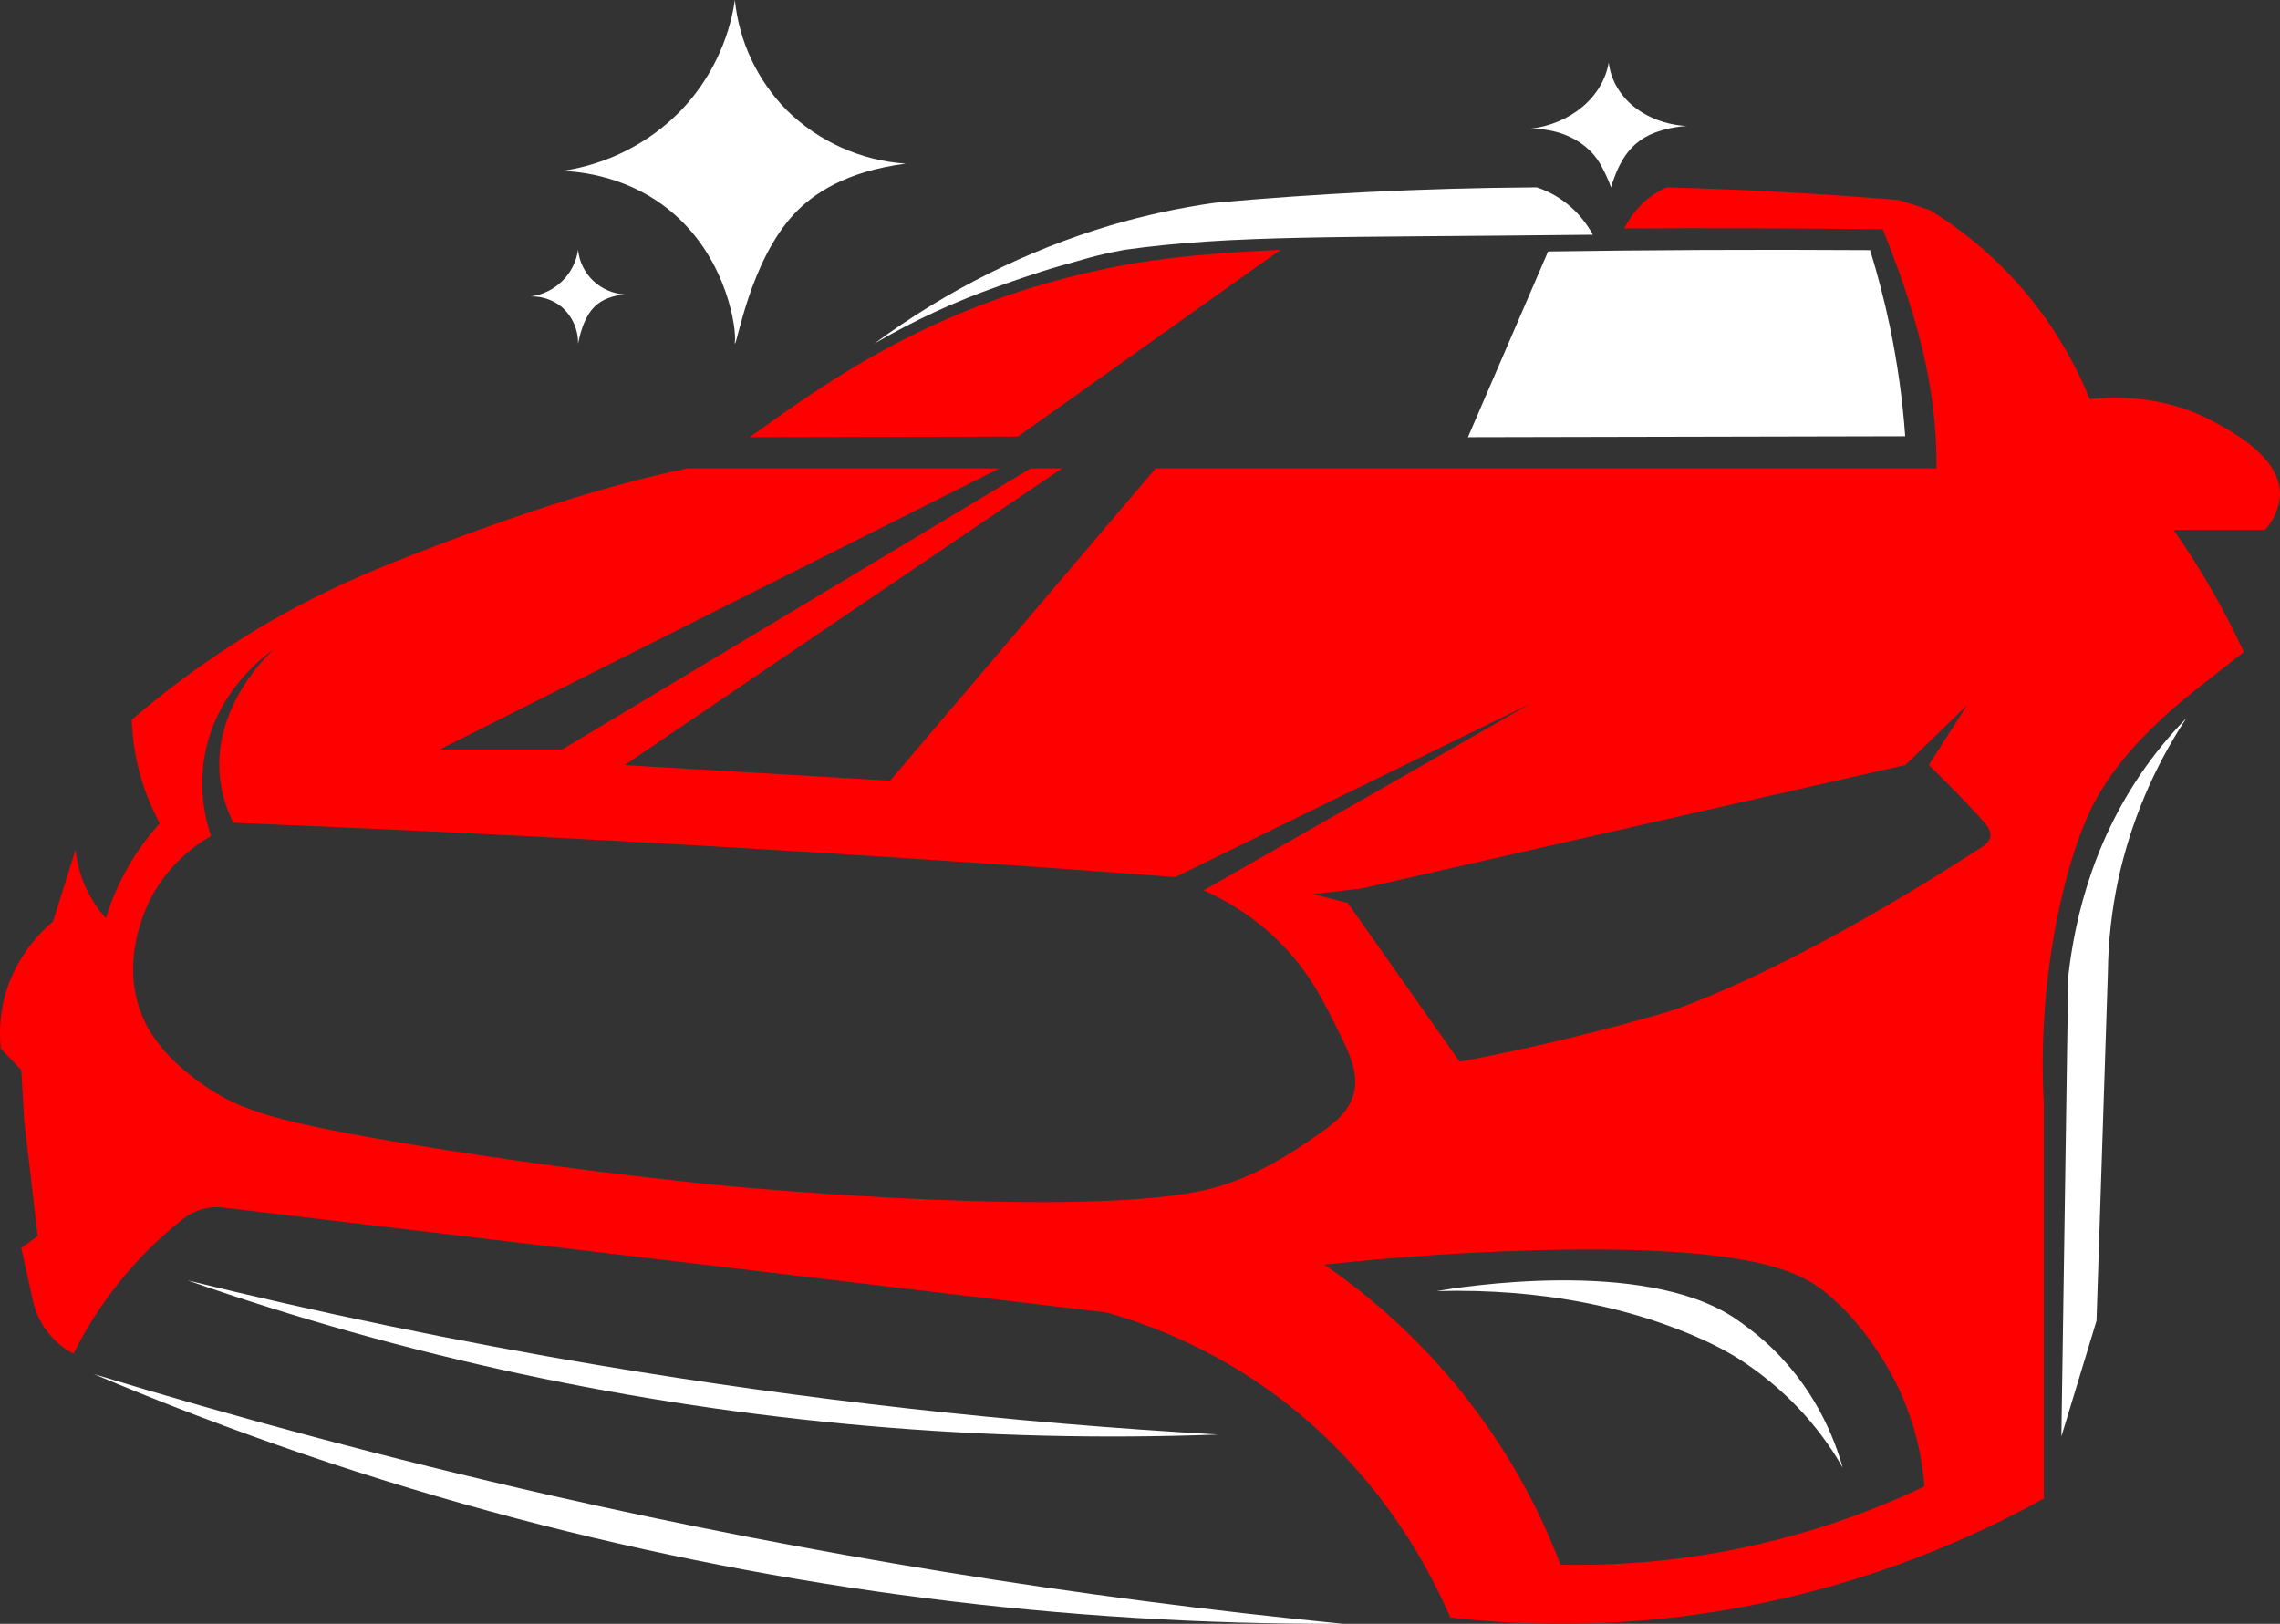 <svg width="73" height="52" viewBox="0 0 73 52" fill="blue" xmlns="http://www.w3.org/2000/svg">
<rect x="0" y="0" width="73" height="52" fill="#333333" stroke="none"/>
<path d="M31.981 9.162C30.605 9.641 29.273 10.256 28 11C30.312 9.297 32.865 8.019 35.559 7.216C36.654 6.894 37.769 6.653 38.895 6.494C42.067 6.206 45.48 6.025 49.101 6H49.204C49.605 6.131 49.978 6.347 50.302 6.635C50.58 6.883 50.816 7.181 51 7.517C42.673 7.613 39.5 7.517 36 8C34.957 8.2 34.726 8.304 34 8.5C33.274 8.696 31.981 9.162 31.981 9.162Z" fill="white"/>
<path fill-rule="evenodd" clip-rule="evenodd" d="M73 15.844C73.014 14.667 71.559 13.874 70.906 13.517L70.896 13.512C69.384 12.684 67.84 12.684 66.906 12.781C66.313 11.31 65.446 9.961 64.35 8.803C63.593 8.005 62.733 7.307 61.791 6.73C61.547 6.645 61.312 6.571 61.073 6.496C60.978 6.466 60.883 6.436 60.787 6.406C58.442 6.212 55.964 6.07 53.364 6C53.048 6.138 52.763 6.335 52.524 6.581C52.315 6.8 52.139 7.048 52.002 7.317C54.55 7.299 57.328 7.307 60.281 7.343C61.287 9.844 62.034 12.31 62 15H37L28.5 25L20 24.5L34 15H33L18 24H14.079L32 15H22C19.4 15.539 16.558 16.489 14.079 17.431C12.052 18.202 9.853 19.056 7.267 20.753C6.201 21.452 5.182 22.219 4.218 23.049C4.238 23.621 4.322 24.19 4.47 24.744C4.62 25.308 4.836 25.852 5.115 26.367C4.732 26.791 4.395 27.253 4.111 27.747C3.808 28.27 3.566 28.825 3.391 29.402C3.106 29.087 2.875 28.727 2.709 28.338C2.556 27.979 2.459 27.599 2.42 27.211C2.18 27.974 1.94 28.74 1.7 29.506C0.99 30.103 0.467 30.887 0.192 31.766C0.018 32.354 -0.038 32.97 0.025 33.58C0.243 33.806 0.462 34.033 0.68 34.262C0.714 34.809 0.747 35.361 0.777 35.909L0.833 36.384C0.959 37.451 1.084 38.516 1.207 39.584C1.149 39.626 1.09 39.668 1.031 39.71C0.916 39.794 0.799 39.877 0.68 39.96C0.745 40.25 0.809 40.541 0.873 40.831C0.937 41.121 1.001 41.411 1.065 41.702C1.156 42.083 1.337 42.438 1.592 42.737C1.803 42.99 2.062 43.198 2.355 43.351C2.68 42.691 3.064 42.06 3.504 41.468C4.175 40.554 4.968 39.735 5.862 39.032C6.04 38.891 6.246 38.786 6.466 38.724C6.686 38.662 6.916 38.644 7.143 38.671L35.426 42.029C36.997 42.47 38.493 43.137 39.866 44.007C43.844 46.526 45.693 50.08 46.437 51.8C48.796 52.066 51.177 52.066 53.535 51.8C57.72 51.319 61.766 50.023 65.438 47.986V35.334C65.323 33.188 65.5 31.036 65.963 28.936C66.427 26.866 66.952 25.881 67.112 25.593C67.563 24.775 68.424 23.582 70.22 22.154L71.842 20.879C71.546 20.244 71.201 19.562 70.793 18.854C70.394 18.165 69.989 17.537 69.593 16.97H72.516C72.804 16.66 72.974 16.263 73 15.844ZM38.729 38.073C34.821 39.048 23.932 38.038 23.309 37.981H23.291C19.276 37.581 16.036 37.117 13.396 36.686C8.779 35.931 7.666 35.547 6.513 34.743C5.059 33.729 4.632 32.805 4.459 32.282C3.859 30.463 4.812 28.774 4.939 28.561C5.377 27.82 6.003 27.203 6.756 26.771C6.465 25.923 6.399 25.015 6.564 24.135C6.944 22.153 8.394 21.06 8.763 20.791C8.463 21.076 6.818 22.694 7.042 24.888C7.096 25.396 7.241 25.891 7.472 26.348C15.671 26.676 23.987 27.13 32.421 27.71C34.163 27.831 35.899 27.956 37.63 28.087L49.005 22.53C45.517 24.525 42.028 26.519 38.538 28.512C39.247 28.826 39.907 29.238 40.498 29.737C41.697 30.749 42.251 31.819 42.696 32.703C43.239 33.781 43.545 34.411 43.318 35.106C43.154 35.603 42.787 35.917 42.266 36.288L42.238 36.308C41.47 36.841 40.238 37.696 38.729 38.073ZM54.586 49.788C53.058 50.033 51.51 50.139 49.962 50.106C48.488 46.222 45.852 42.872 42.402 40.498C44.965 40.22 47.125 40.103 48.723 40.051C56.097 39.815 57.646 40.746 58.426 41.369C59.942 42.58 60.767 44.401 60.865 44.62C61.284 45.564 61.539 46.571 61.617 47.598C59.393 48.659 57.025 49.396 54.586 49.787V49.788ZM63.728 26.793C63.709 26.859 63.678 26.922 63.635 26.977C63.592 27.031 63.538 27.077 63.477 27.111C56.894 31.377 53.367 32.409 53.367 32.409C51.653 32.912 49.407 33.495 46.735 33.999L43.151 28.915L42.039 28.633L43.58 28.455L61.003 24.499L62.98 22.583L61.756 24.495C62.675 25.399 63.344 26.102 63.584 26.404C63.633 26.455 63.672 26.516 63.697 26.583C63.721 26.649 63.732 26.721 63.728 26.791V26.793Z" fill="red"/>
<path d="M43 51.999C34.072 52.035 25.178 50.902 16.556 48.631C11.929 47.409 7.399 45.861 3 44C7.554 45.39 12.423 46.701 17.607 47.882C25.974 49.78 34.455 51.156 43 51.999Z" fill="white"/>
<path d="M39 45.937C31.495 46.218 23.983 45.563 16.646 43.99C13.037 43.213 9.481 42.215 6 41C10.125 42.013 14.552 42.946 19.271 43.735C25.8 44.828 32.387 45.563 39 45.937Z" fill="white"/>
<path d="M66 46L66.218 31.289C66.431 29.36 67.07 26.64 69.018 24.129C69.323 23.735 69.65 23.358 70 23C68.955 24.586 68.215 26.343 67.817 28.185C67.612 29.149 67.502 30.129 67.49 31.113C67.369 34.84 67.247 38.568 67.125 42.296C66.75 43.529 66.375 44.763 66 46Z" fill="white"/>
<path d="M29 5.24C27.096 5.487 26.04 6.193 25.421 6.858C24.013 8.373 23.605 11.023 23.529 11C23.518 11 23.529 10.949 23.529 10.949C23.583 10.578 23.314 8.372 21.586 6.858C20.177 5.624 18.535 5.494 18 5.474C19.468 5.261 20.821 4.564 21.841 3.497C22.749 2.528 23.338 1.309 23.529 0C23.663 1.331 24.25 2.577 25.195 3.534C26.215 4.537 27.566 5.143 29 5.24Z" fill="white"/>
<path d="M20 9.429C19.674 9.46 19.291 9.557 19.016 9.841C18.582 10.293 18.506 11.117 18.508 10.986C18.509 10.764 18.461 10.545 18.368 10.344C18.275 10.142 18.139 9.962 17.97 9.817C17.695 9.6 17.352 9.485 17 9.493C17.381 9.44 17.734 9.265 18.006 8.996C18.278 8.727 18.454 8.377 18.508 8C18.545 8.375 18.715 8.725 18.988 8.987C19.262 9.249 19.62 9.406 20 9.429Z" fill="white"/>
<path d="M54 4.034C53.651 4.057 53.308 4.128 52.987 4.247C52.752 4.335 52.538 4.461 52.36 4.618C52.204 4.759 52.073 4.918 51.97 5.09C51.938 5.144 51.91 5.197 51.886 5.237C51.886 5.237 51.843 5.315 51.802 5.404C51.715 5.599 51.641 5.798 51.58 6C51.534 5.865 51.485 5.75 51.441 5.655C51.42 5.605 51.375 5.515 51.316 5.401C51.265 5.295 51.205 5.193 51.136 5.095C50.998 4.901 50.822 4.728 50.615 4.585C50.373 4.418 50.094 4.292 49.795 4.216C49.538 4.149 49.269 4.117 49 4.123C49.633 4.046 50.22 3.798 50.672 3.415C51.124 3.032 51.417 2.536 51.508 2C51.566 2.517 51.832 3.001 52.26 3.372C52.726 3.764 53.344 3.999 54 4.034Z" fill="white"/>
<path d="M59 47C58.727 46.035 58.084 44.365 56.497 42.949C56.18 42.67 55.844 42.412 55.49 42.177C52.558 40.275 46.719 41.22 46 41.343C49.526 41.25 51.999 41.944 53.323 42.418C54.603 42.877 55.323 43.291 55.71 43.538C57.082 44.427 58.21 45.614 59 47Z" fill="white"/>
<path d="M35.538 8.575C37.258 8.226 39.108 8.087 41 8L32.59 13.98L24 14C26.593 12.146 29.969 9.711 35.538 8.575Z" fill="red"/>
<path d="M61 13.97L47 14C47.855 12.017 48.711 10.035 49.566 8.053C52.656 8.007 56.124 7.986 59.876 8.01C60.108 8.761 60.326 9.582 60.51 10.46C60.752 11.62 60.915 12.793 61 13.97Z" fill="white"/>
</svg>
